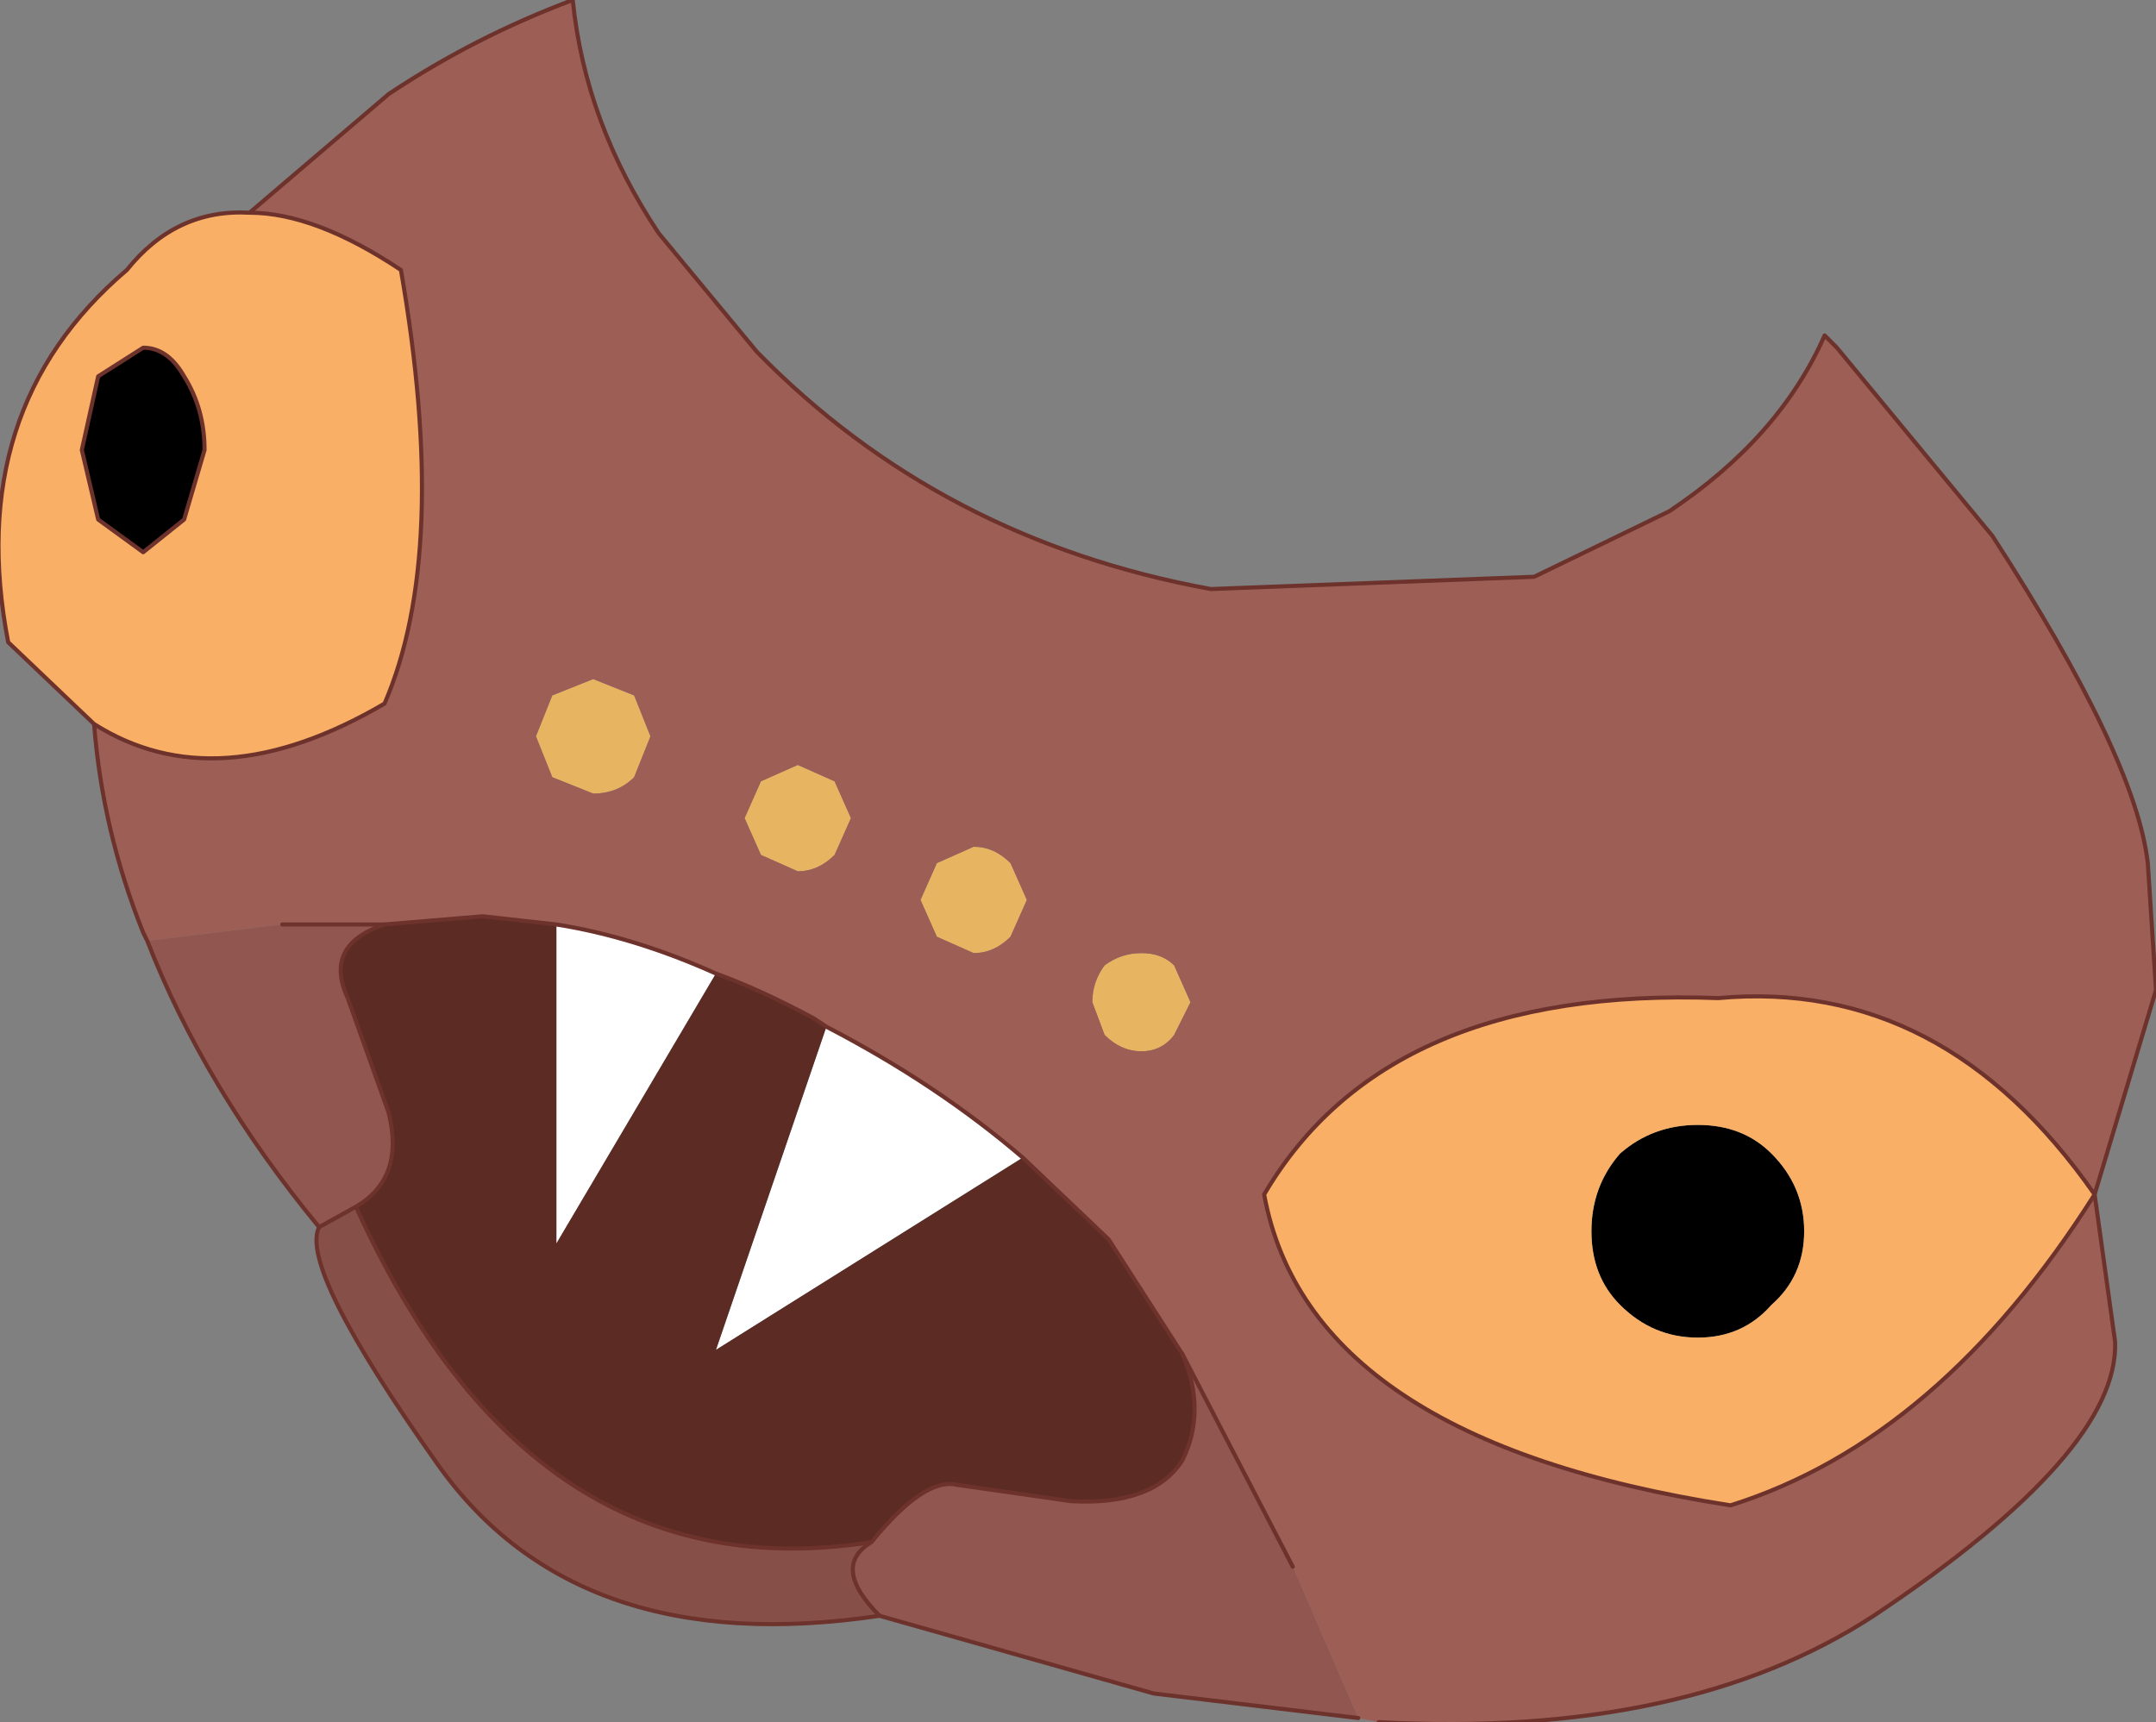 <?xml version="1.0" encoding="UTF-8" standalone="no"?>
<svg xmlns:xlink="http://www.w3.org/1999/xlink" height="21.05px" width="26.35px" xmlns="http://www.w3.org/2000/svg">
  <rect width="100%" height="100%" fill="#808080" stroke="none"/>
  <g transform="matrix(1.0, 0.0, 0.0, 1.0, 12.3, -1.05)">
    <path d="M0.2 15.2 L-3.55 17.55 -2.2 13.6 Q-0.85 14.3 0.2 15.2 M-3.55 12.95 L-5.5 16.25 -5.5 12.35 Q-4.55 12.5 -3.55 12.95" fill="#ffffff" fill-rule="evenodd" stroke="none"/>
    <path d="M0.25 12.05 L0.05 12.5 Q-0.15 12.7 -0.4 12.7 L-0.85 12.5 -1.05 12.05 -0.85 11.6 -0.4 11.4 Q-0.15 11.4 0.05 11.6 L0.25 12.05 M2.05 12.85 L2.25 13.3 2.05 13.7 Q1.9 13.9 1.65 13.9 1.4 13.9 1.2 13.7 L1.05 13.3 Q1.05 13.05 1.2 12.85 1.4 12.7 1.65 12.7 1.9 12.7 2.05 12.85 M-5.75 10.05 L-5.55 9.55 -5.05 9.35 -4.55 9.55 -4.35 10.05 -4.55 10.55 Q-4.75 10.75 -5.05 10.75 L-5.55 10.55 -5.75 10.05 M-2.55 10.4 L-2.1 10.6 -1.9 11.05 -2.1 11.5 Q-2.3 11.7 -2.55 11.7 L-3.0 11.5 -3.2 11.05 -3.0 10.6 -2.55 10.4" fill="#e7b461" fill-rule="evenodd" stroke="none"/>
    <path d="M0.2 15.2 L1.25 16.2 2.15 17.6 Q2.45 18.3 2.15 18.9 1.8 19.45 0.8 19.4 L-0.6 19.2 Q-1.0 19.1 -1.65 19.9 -5.8 20.55 -7.95 15.8 -7.35 15.45 -7.55 14.65 L-8.05 13.25 Q-8.35 12.6 -7.6 12.35 L-6.4 12.25 -5.5 12.35 -5.5 16.25 -3.55 12.95 Q-3.0 13.15 -2.35 13.5 L-2.2 13.6 -3.55 17.55 0.2 15.2" fill="#5b2b24" fill-rule="evenodd" stroke="none"/>
    <path d="M9.35 17.0 Q9.0 17.4 8.45 17.4 7.9 17.4 7.5 17.0 7.15 16.65 7.15 16.1 7.15 15.55 7.5 15.15 7.9 14.8 8.45 14.8 9.0 14.8 9.35 15.15 9.75 15.55 9.75 16.1 9.75 16.65 9.35 17.0 M-10.05 7.4 L-10.55 7.8 -11.1 7.4 -11.3 6.55 -11.1 5.65 -10.55 5.3 Q-10.25 5.3 -10.05 5.65 -9.8 6.05 -9.8 6.55 L-10.05 7.4" fill="#000000" fill-rule="evenodd" stroke="none"/>
    <path d="M-9.25 3.65 L-7.55 2.2 Q-6.5 1.5 -5.3 1.05 -5.15 2.55 -4.25 3.9 L-3.05 5.35 Q-0.8 7.65 2.5 8.25 L6.45 8.1 8.1 7.3 Q9.45 6.4 10.0 5.15 L10.15 5.3 12.05 7.6 Q13.8 10.3 13.95 11.6 L14.05 13.15 13.3 15.65 13.55 17.45 Q13.6 18.8 10.6 20.8 8.3 22.3 4.55 22.1 L4.3 22.05 3.5 20.2 2.15 17.6 1.25 16.2 0.2 15.2 Q-0.85 14.3 -2.2 13.6 L-2.35 13.5 Q-3.0 13.15 -3.55 12.95 -4.55 12.5 -5.5 12.35 L-6.4 12.25 -7.6 12.35 -8.85 12.35 -10.5 12.55 -10.55 12.45 Q-11.05 11.2 -11.15 9.9 -9.65 10.85 -7.6 9.65 -6.8 7.8 -7.4 4.35 -8.45 3.65 -9.25 3.65 M0.25 12.05 L0.05 11.6 Q-0.15 11.4 -0.4 11.4 L-0.85 11.6 -1.05 12.05 -0.85 12.5 -0.4 12.7 Q-0.15 12.7 0.05 12.5 L0.25 12.05 M2.05 12.85 Q1.9 12.7 1.65 12.7 1.4 12.7 1.2 12.85 1.05 13.05 1.05 13.3 L1.2 13.7 Q1.4 13.9 1.65 13.9 1.9 13.9 2.05 13.7 L2.25 13.3 2.05 12.85 M3.15 15.65 Q3.7 18.65 8.85 19.45 11.4 18.65 13.3 15.65 11.45 13.0 8.7 13.25 4.65 13.1 3.15 15.65 M-5.75 10.05 L-5.55 10.55 -5.05 10.75 Q-4.75 10.75 -4.55 10.55 L-4.35 10.05 -4.55 9.55 -5.05 9.35 -5.55 9.55 -5.75 10.05 M-2.55 10.4 L-3.0 10.6 -3.2 11.05 -3.0 11.5 -2.55 11.7 Q-2.3 11.7 -2.1 11.5 L-1.9 11.05 -2.1 10.6 -2.55 10.4" fill="#9d5e55" fill-rule="evenodd" stroke="none"/>
    <path d="M-1.55 20.8 Q-5.25 21.35 -6.95 18.95 -8.65 16.55 -8.4 16.05 L-7.95 15.8 Q-5.8 20.55 -1.65 19.9 -2.15 20.2 -1.55 20.8" fill="#865048" fill-rule="evenodd" stroke="none"/>
    <path d="M4.3 22.05 L1.8 21.75 -1.55 20.8 Q-2.15 20.2 -1.65 19.9 -1.0 19.1 -0.6 19.2 L0.8 19.4 Q1.8 19.45 2.15 18.9 2.45 18.3 2.15 17.6 L3.5 20.2 4.3 22.05 M-8.4 16.05 Q-9.8 14.35 -10.5 12.55 L-8.85 12.35 -7.6 12.35 Q-8.35 12.6 -8.05 13.25 L-7.55 14.65 Q-7.35 15.45 -7.95 15.8 L-8.4 16.05" fill="#91564f" fill-rule="evenodd" stroke="none"/>
    <path d="M-11.15 9.9 L-12.2 8.9 Q-12.75 6.05 -10.75 4.35 -10.15 3.6 -9.25 3.65 -8.45 3.65 -7.4 4.35 -6.8 7.8 -7.6 9.65 -9.65 10.85 -11.15 9.9 M9.35 17.0 Q9.75 16.65 9.75 16.1 9.75 15.55 9.35 15.15 9.0 14.8 8.45 14.8 7.9 14.8 7.5 15.15 7.15 15.55 7.15 16.1 7.15 16.65 7.5 17.0 7.9 17.4 8.45 17.4 9.0 17.4 9.35 17.0 M3.15 15.65 Q4.65 13.1 8.7 13.25 11.45 13.0 13.3 15.65 11.4 18.65 8.85 19.45 3.7 18.65 3.15 15.65 M-10.05 7.4 L-9.8 6.55 Q-9.8 6.05 -10.05 5.65 -10.25 5.3 -10.55 5.3 L-11.1 5.65 -11.3 6.55 -11.1 7.4 -10.55 7.8 -10.05 7.4" fill="#f9af66" fill-rule="evenodd" stroke="none"/>
    <path d="M-9.25 3.65 L-7.55 2.2 Q-6.5 1.5 -5.3 1.05 -5.15 2.55 -4.25 3.9 L-3.05 5.35 Q-0.8 7.65 2.5 8.25 L6.45 8.1 8.1 7.3 Q9.45 6.4 10.0 5.15 L10.15 5.3 12.05 7.6 Q13.8 10.3 13.95 11.6 L14.05 13.15 13.3 15.65 13.55 17.45 Q13.6 18.8 10.6 20.8 8.3 22.3 4.55 22.1 M4.3 22.05 L1.8 21.75 -1.55 20.8 Q-5.25 21.35 -6.95 18.95 -8.65 16.55 -8.4 16.05 -9.8 14.35 -10.5 12.55 L-10.55 12.45 Q-11.05 11.2 -11.15 9.9 L-12.2 8.9 Q-12.75 6.05 -10.75 4.35 -10.15 3.6 -9.25 3.65 -8.45 3.65 -7.4 4.35 -6.8 7.8 -7.6 9.65 -9.65 10.85 -11.15 9.9 M2.15 17.6 L1.25 16.2 0.2 15.2 Q-0.85 14.3 -2.2 13.6 L-2.35 13.5 Q-3.0 13.15 -3.55 12.95 -4.55 12.5 -5.5 12.35 L-6.4 12.25 -7.6 12.35 Q-8.35 12.6 -8.05 13.25 L-7.55 14.65 M-0.6 19.2 L0.8 19.4 Q1.8 19.45 2.15 18.9 2.45 18.3 2.15 17.6" fill="none" stroke="#6c322b" stroke-linecap="round" stroke-linejoin="round" stroke-width="0.05"/>
    <path d="M-7.55 14.65 Q-7.35 15.45 -7.95 15.8 -5.8 20.55 -1.65 19.9 -1.0 19.1 -0.6 19.2 M2.15 17.6 L3.5 20.2 M3.15 15.65 Q3.7 18.65 8.85 19.45 11.4 18.65 13.3 15.65 11.45 13.0 8.7 13.25 4.65 13.1 3.15 15.65 M-7.6 12.35 L-8.85 12.35 M-10.05 7.4 L-10.55 7.8 -11.1 7.4 -11.3 6.55 -11.1 5.65 -10.55 5.3 Q-10.25 5.3 -10.05 5.65 -9.8 6.05 -9.8 6.55 L-10.05 7.4 M-7.95 15.8 L-8.4 16.05 M-1.65 19.9 Q-2.15 20.2 -1.55 20.8" fill="none" stroke="#6c322b" stroke-linecap="round" stroke-linejoin="round" stroke-width="0.05"/>
  </g>
</svg>

